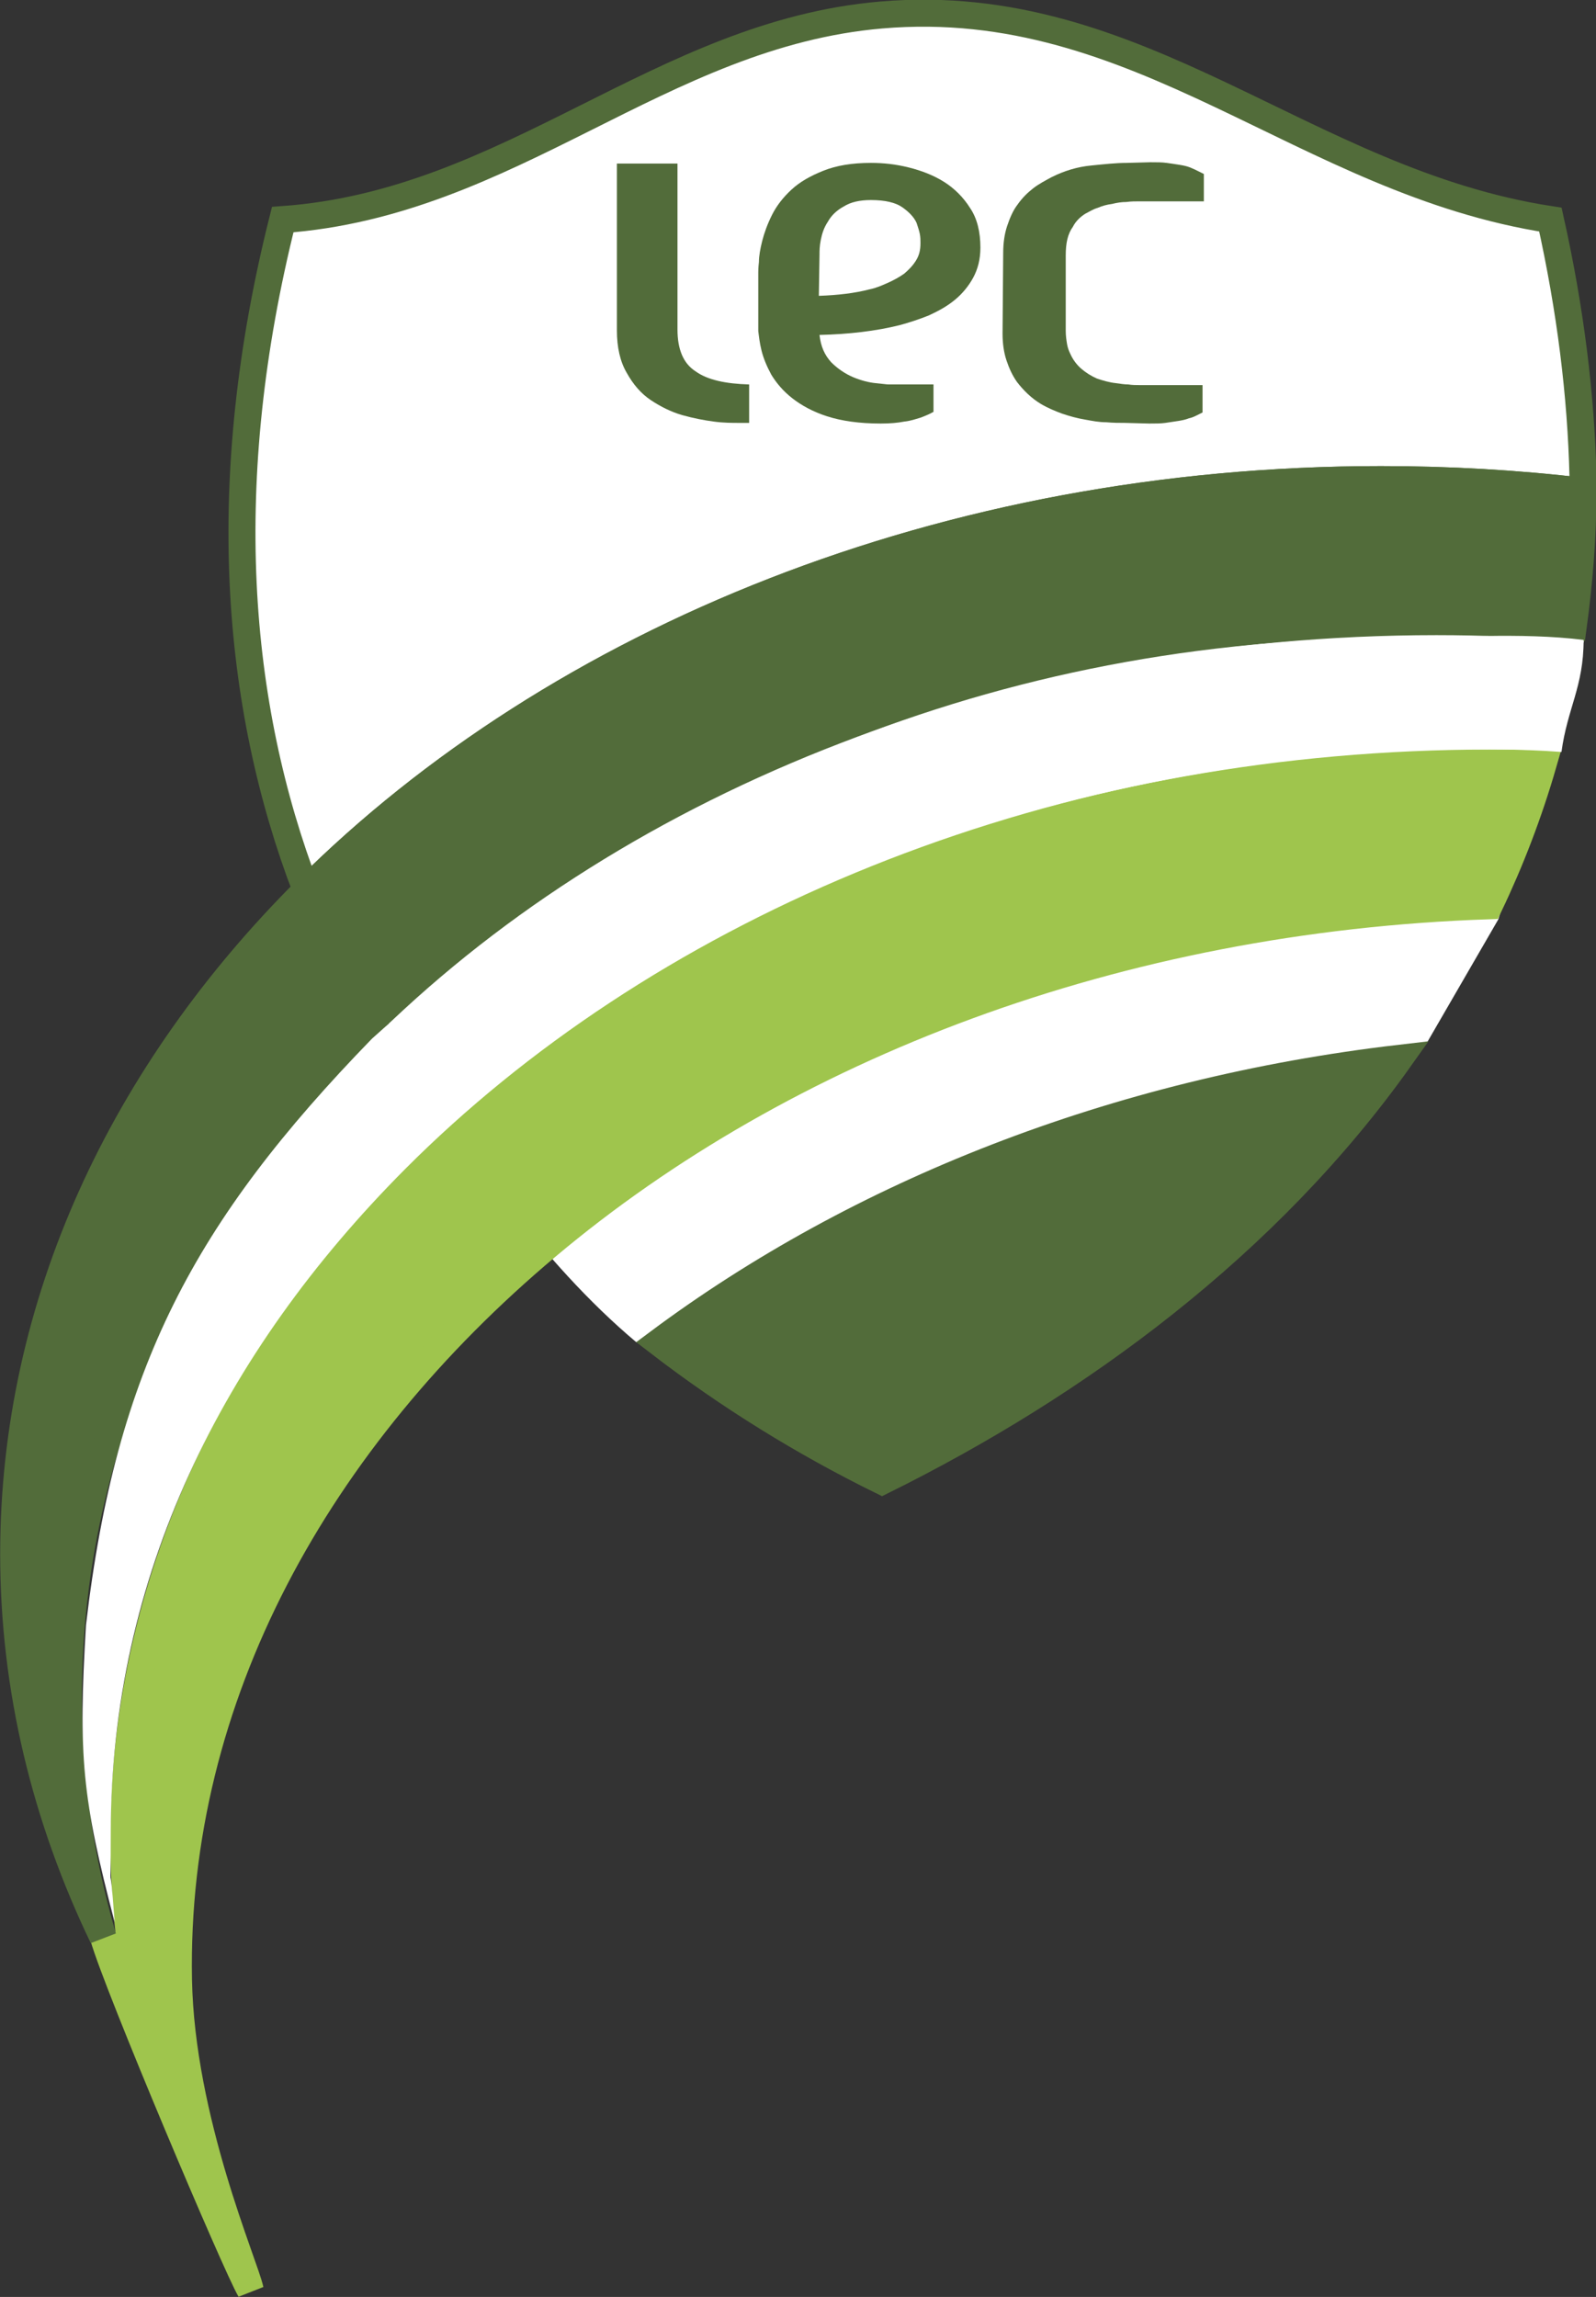 <?xml version="1.0" encoding="utf-8"?>
<!-- Generator: Adobe Illustrator 19.1.0, SVG Export Plug-In . SVG Version: 6.00 Build 0)  -->
<svg version="1.1" id="Layer_1" xmlns="http://www.w3.org/2000/svg" xmlns:xlink="http://www.w3.org/1999/xlink" x="0px" y="0px"
	 viewBox="-360.5 443.5 245 352.5" enable-background="new -360.5 443.5 245 352.5" xml:space="preserve">
<rect x="-360.5" y="443.5" width="245" height="352.5" fill="#333333" stroke="none"/>
<g id="Camada_2">
</g>
<g id="Camada_1">
	<path fill="#FFFFFF" d="M-312.8,577.3c0,0,20.8,47.7,50,72.2l121.3-45.9l11-19l13.2-42.9l-3-24.5L-312.8,577.3z"/>
	<path fill="#FFFFFF" d="M-148.5,517.1c10.5,0,20.9,0.6,31,1.8c0-0.8,0-1.6,0-2.3c-0.3-12.4-1.9-25.5-5-39.4
		c-37.9-5.8-62.9-34.8-102.7-31.4c-34,2.9-56.8,28.9-91.9,31.4c-10.1,40.2-7.3,74.4,3.6,102.9C-274.9,541.7-215.4,517.1-148.5,517.1
		z"/>
	<path fill="none" stroke="#526C3A" stroke-width="4.146" d="M-148.5,517.1c10.5,0,20.9,0.6,31,1.8c0-0.8,0-1.6,0-2.3
		c-0.3-12.4-1.9-25.5-5-39.4c-37.9-5.8-62.9-34.8-102.7-31.4c-34,2.9-56.8,28.9-91.9,31.4c-10.1,40.2-7.3,74.4,3.6,102.9
		C-274.9,541.7-215.4,517.1-148.5,517.1z"/>
	<path fill="#9FC54D" d="M-322.1,794.9c-0.8-3.8-10.6-26-11-47.6c-0.8-43.5,21.5-83.1,56.5-112.5c36.5-30.7,87.7-50.4,144.7-52.3
		c3.3-6.9,6.1-14.2,8.3-21.8c-2.7-0.1-5.4-0.1-8.1-0.1c-63.9,0-121.2,22.5-159.6,57.9c-31.3,28.8-50.2,66.2-50.2,107.1
		c0,8.8,0.9,17.4,2.6,25.8c-2-3.5-3.9-7-5.7-10.6C-342.5,748.2-324.2,791.4-322.1,794.9"/>
	<path fill="none" stroke="#9FC54D" stroke-width="4.146" d="M-322.1,794.9c-0.8-3.8-10.6-26-11-47.6
		c-0.8-43.5,21.5-83.1,56.5-112.5c36.5-30.7,87.7-50.4,144.7-52.3c3.3-6.9,6.1-14.2,8.3-21.8c-2.7-0.1-5.4-0.1-8.1-0.1
		c-63.9,0-121.2,22.5-159.6,57.9c-31.3,28.8-50.2,66.2-50.2,107.1c0,8.8,0.9,17.4,2.6,25.8c-2-3.5-3.9-7-5.7-10.6
		C-342.5,748.2-324.2,791.4-322.1,794.9z"/>
	<path fill="#526C3A" d="M-140,538.9c7.1,0,14.1,0.3,21,0.8c0.9-6.7,1.5-13.6,1.5-20.8c-10.1-1.2-20.5-1.8-31-1.8
		c-66.9,0-126.5,24.6-164.9,62.9c-28.2,28.1-45,63.5-45,102c0,20.7,4.9,40.5,13.7,58.8c-3.5-11.9-5.3-24.3-5.3-37
		c0-39.2,17.4-75.1,46.4-103.4C-265.1,562.9-206.1,538.9-140,538.9"/>
	<path fill="none" stroke="#526C3A" stroke-width="4.146" d="M-140,538.9c7.1,0,14.1,0.3,21,0.8c0.9-6.7,1.5-13.6,1.5-20.8
		c-10.1-1.2-20.5-1.8-31-1.8c-66.9,0-126.5,24.6-164.9,62.9c-28.2,28.1-45,63.5-45,102c0,20.7,4.9,40.5,13.7,58.8
		c-3.5-11.9-5.3-24.3-5.3-37c0-39.2,17.4-75.1,46.4-103.4C-265.1,562.9-206.1,538.9-140,538.9z"/>
	<path fill="#526C3A" d="M-225.1,670.8c30.1-14.9,59.2-36.3,79.5-64.9c-43.8,5.1-83.2,20.8-113.8,43.6
		C-248.6,657.8-237.1,664.9-225.1,670.8"/>
	<path fill="none" stroke="#526C3A" stroke-width="4.146" d="M-225.1,670.8c30.1-14.9,59.2-36.3,79.5-64.9
		c-43.8,5.1-83.2,20.8-113.8,43.6C-248.6,657.8-237.1,664.9-225.1,670.8z"/>
	<path fill="#526C3A" d="M-245.5,508.4c0,0-0.6,0-1.6,0s-2.3,0-3.8-0.2s-3.1-0.5-4.9-1c-1.7-0.5-3.3-1.3-4.8-2.3s-2.7-2.4-3.7-4.2
		c-1-1.7-1.5-3.9-1.5-6.5v-25.6h9.3v25.5c0,3,0.9,5.2,2.8,6.4c1.8,1.3,4.6,1.9,8.2,2C-245.5,502.6-245.5,508.4-245.5,508.4z"/>
	<path fill="#526C3A" d="M-234.8,488.9c2.9-0.1,5.5-0.4,7.8-1c1-0.2,1.9-0.6,2.8-1s1.8-0.9,2.5-1.4c0.7-0.6,1.3-1.2,1.8-2
		s0.7-1.6,0.7-2.7c0-0.4,0-0.9-0.1-1.4c-0.1-0.5-0.3-1.1-0.5-1.7c-0.4-0.9-1.2-1.7-2.2-2.4c-1-0.7-2.6-1.1-4.8-1.1
		c-1.7,0-3.1,0.3-4.2,1c-1.1,0.6-1.9,1.4-2.4,2.3c-0.6,0.9-0.9,1.8-1.1,2.8s-0.2,1.7-0.2,2.3L-234.8,488.9L-234.8,488.9z
		 M-210,481.5c0,1.8-0.4,3.3-1.1,4.6c-0.7,1.3-1.7,2.5-2.8,3.4c-1.2,1-2.5,1.7-4,2.4c-1.5,0.6-3,1.1-4.5,1.5
		c-3.6,0.9-7.8,1.4-12.3,1.5c0.2,1.8,0.8,3.1,1.8,4.2c1,1,2.2,1.8,3.4,2.3s2.4,0.8,3.4,0.9c1.1,0.1,1.7,0.2,2,0.2h6.9v4.2
		c-0.5,0.3-1.2,0.6-2,0.9c-0.7,0.2-1.5,0.5-2.5,0.6c-1,0.2-2.2,0.3-3.6,0.3c-3.3,0-6-0.4-8.2-1.1c-2.2-0.7-4-1.7-5.4-2.8
		c-1.4-1.1-2.4-2.3-3.2-3.6c-0.7-1.3-1.2-2.5-1.5-3.7c-0.3-1.2-0.4-2.2-0.5-3c0-0.8,0-1.3,0-1.4v-7.6c0-0.2,0-0.7,0.1-1.6
		c0-0.9,0.2-2,0.5-3.2s0.8-2.6,1.5-4s1.7-2.7,3-3.9c1.3-1.2,2.9-2.1,4.9-2.9s4.4-1.2,7.3-1.2c1.9,0,3.8,0.2,5.8,0.7s3.8,1.2,5.4,2.2
		c1.6,1,3,2.4,4,4C-210.5,477-210,479.1-210,481.5z"/>
	<path fill="#526C3A" d="M-206.5,482.3c0-1.5,0.2-2.9,0.6-4.1c0.4-1.2,0.9-2.4,1.6-3.3c0.7-1,1.5-1.8,2.4-2.5
		c0.9-0.7,1.9-1.2,2.8-1.7c2-1,4-1.6,6.1-1.8c2-0.2,3.8-0.4,5.4-0.4l3.7-0.1c1,0,1.8,0,2.5,0.1s1.4,0.2,2,0.3
		c0.6,0.1,1.1,0.2,1.6,0.4c0.5,0.2,0.9,0.4,1.3,0.6l0.8,0.4v4.2h-9.9c-0.6,0-1.3,0-2,0.1c-0.7,0-1.4,0.1-2.2,0.3
		c-0.8,0.1-1.5,0.3-2.2,0.6c-0.7,0.2-1.3,0.6-1.9,0.9c-0.8,0.5-1.5,1.2-1.9,2c-0.8,1.1-1.1,2.5-1.1,4.4v11.6c0,0.7,0.1,1.4,0.2,2
		s0.3,1.1,0.5,1.5c0.4,0.9,1,1.7,1.7,2.3c0.7,0.6,1.5,1.1,2.4,1.5c0.9,0.3,1.9,0.6,2.9,0.7c0.7,0.1,1.3,0.2,1.9,0.2
		c0.6,0.1,1.2,0.1,1.7,0.1h9.7v4.2l-0.8,0.4c-0.4,0.2-0.8,0.4-1.3,0.5c-0.5,0.2-1,0.3-1.6,0.4c-0.6,0.1-1.3,0.2-2,0.3
		c-0.7,0.1-1.5,0.1-2.5,0.1l-3.7-0.1c-0.9,0-1.8,0-2.9-0.1c-1.1,0-2.1-0.2-3.2-0.4c-1.2-0.2-2.3-0.5-3.5-0.9
		c-1.1-0.4-2.3-0.9-3.3-1.5c-1.5-0.9-2.7-2.1-3.7-3.4c-0.7-1-1.2-2.1-1.6-3.3c-0.4-1.2-0.6-2.6-0.6-4.1L-206.5,482.3L-206.5,482.3z"
		/>
	<path fill="#FFFFFF" d="M-140.1,558.5c6.9,0,12.6-0.1,19.3,0.4c0.9-6.7,3.4-10,3.4-17.2c-9.8-1.2-20.2-0.3-30.4-0.3
		c-63.4,0.6-115.4,25.2-155.6,61.5c-27.3,28.1-39.3,50.6-43.9,90c-1.2,20.2-0.6,26.5,4.4,45.6c-0.9-12.7-0.6-1-0.6-13.7
		c0-39.2,17-73.6,45.2-101.9C-261,585.5-204.2,560.6-140.1,558.5"/>
</g>
</svg>
